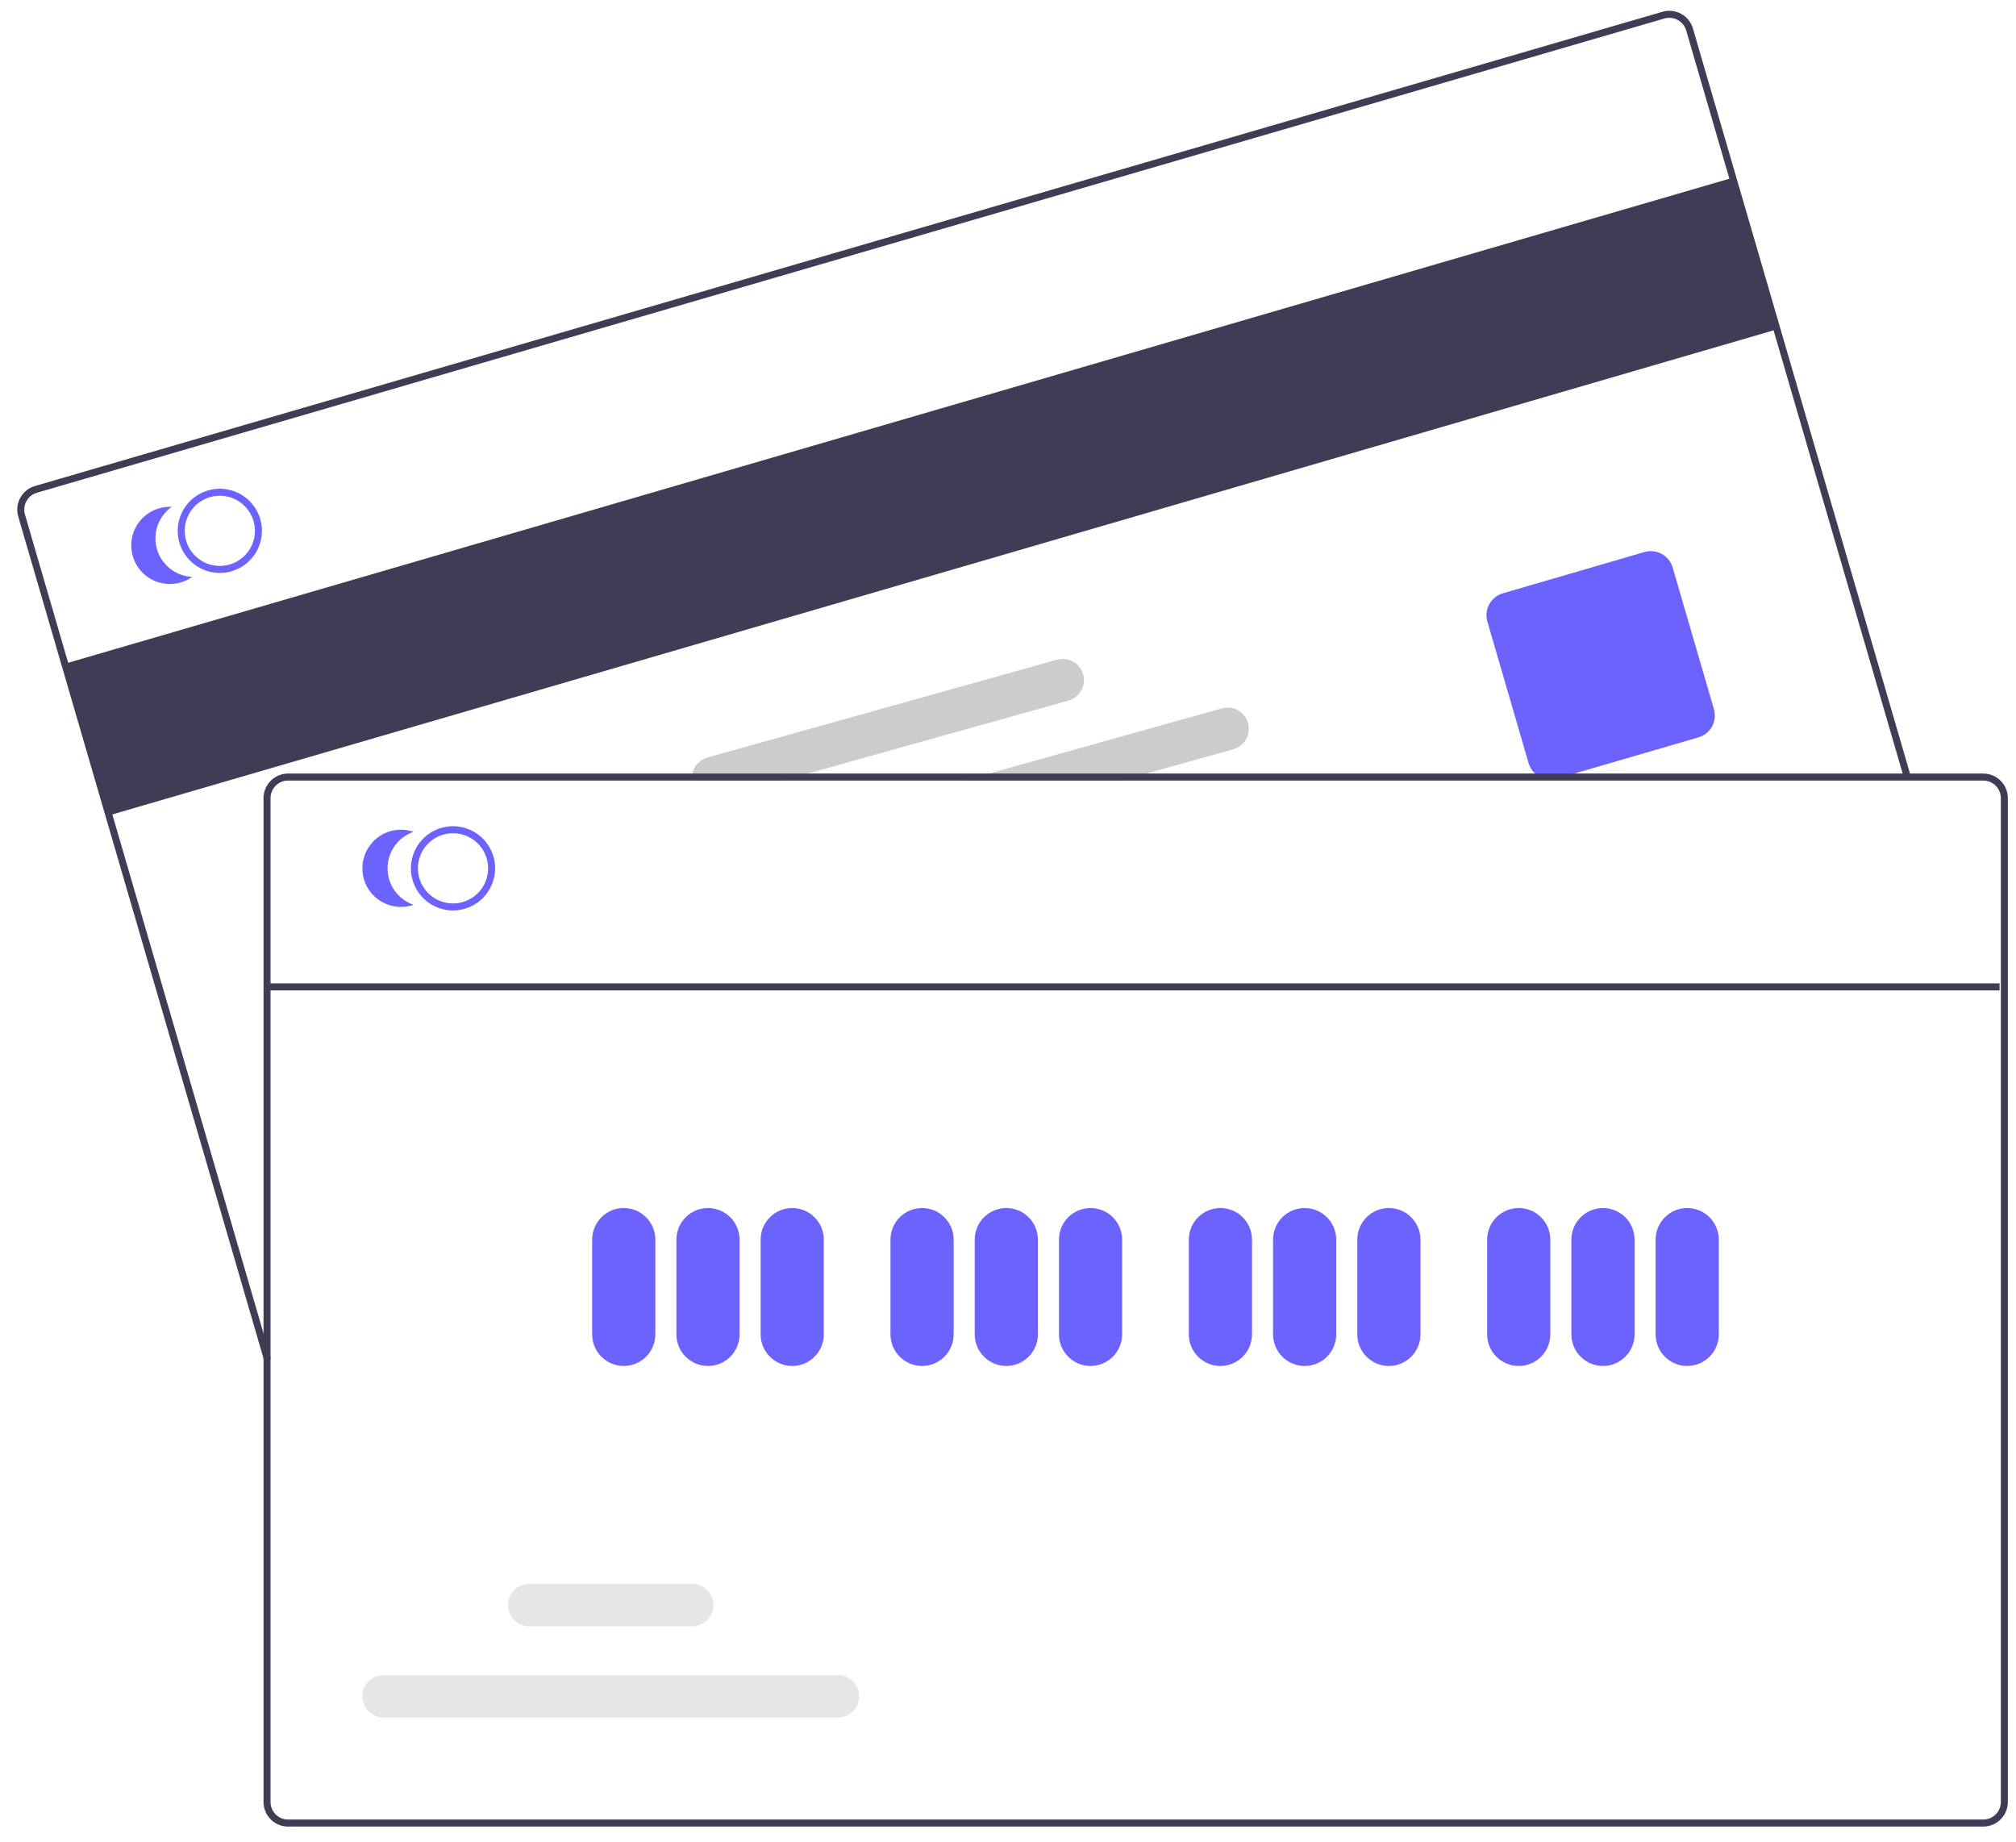 <svg width="104" height="95" viewBox="0 0 104 95" fill="none" xmlns="http://www.w3.org/2000/svg">
<g clip-path="url(#clip0_626_12716)">
<path d="M89.388 9.168L3.342 34.238L5.621 42.06L91.667 16.99L89.388 9.168Z" fill="#3F3D56"/>
<path d="M13.623 70.169L0.94 26.641C0.846 26.318 0.884 25.971 1.046 25.676C1.208 25.382 1.48 25.163 1.803 25.069L85.763 0.607C86.085 0.513 86.432 0.551 86.727 0.713C87.021 0.875 87.24 1.147 87.334 1.469L98.57 40.032L98.222 40.134L86.986 1.57C86.919 1.34 86.763 1.146 86.552 1.031C86.342 0.915 86.094 0.888 85.864 0.954L1.904 25.417C1.673 25.484 1.479 25.64 1.363 25.851C1.248 26.061 1.221 26.309 1.288 26.539L13.97 70.068L13.623 70.169Z" fill="#3F3D56"/>
<path d="M79.986 40.211C79.732 40.211 79.484 40.128 79.28 39.975C79.076 39.822 78.927 39.608 78.856 39.363L76.729 32.062C76.642 31.763 76.677 31.441 76.827 31.167C76.978 30.894 77.23 30.691 77.529 30.603L84.83 28.476C85.13 28.389 85.452 28.425 85.725 28.575C85.999 28.725 86.202 28.977 86.289 29.277L88.417 36.578C88.504 36.877 88.468 37.199 88.318 37.473C88.168 37.746 87.915 37.949 87.616 38.037L80.315 40.164C80.208 40.195 80.098 40.211 79.986 40.211Z" fill="#6C63FF"/>
<path d="M13.427 26.775C13.405 26.7 13.379 26.626 13.349 26.554C13.145 26.058 12.765 25.656 12.282 25.424C11.799 25.191 11.247 25.146 10.733 25.296C10.218 25.445 9.777 25.78 9.494 26.235C9.212 26.69 9.107 27.234 9.201 27.762C9.214 27.839 9.231 27.915 9.253 27.99C9.385 28.441 9.66 28.837 10.037 29.119C10.413 29.401 10.87 29.554 11.341 29.554C11.546 29.555 11.75 29.525 11.947 29.467C12.5 29.306 12.966 28.931 13.244 28.427C13.521 27.922 13.587 27.328 13.427 26.775ZM11.846 29.12C11.385 29.253 10.89 29.199 10.469 28.968C10.048 28.737 9.736 28.349 9.601 27.888C9.58 27.813 9.563 27.737 9.55 27.66C9.482 27.226 9.575 26.781 9.811 26.41C10.047 26.038 10.41 25.766 10.833 25.643C11.255 25.52 11.708 25.555 12.106 25.742C12.505 25.928 12.822 26.254 12.998 26.657C13.03 26.728 13.057 26.801 13.079 26.876C13.213 27.337 13.158 27.832 12.927 28.253C12.695 28.674 12.307 28.985 11.846 29.12Z" fill="#6C63FF"/>
<path d="M8.097 28.327C7.982 27.929 7.993 27.505 8.129 27.113C8.266 26.722 8.521 26.383 8.859 26.143C8.542 26.128 8.226 26.189 7.937 26.32C7.649 26.451 7.395 26.65 7.199 26.899C7.002 27.148 6.868 27.441 6.807 27.752C6.747 28.064 6.761 28.385 6.85 28.69C6.939 28.995 7.099 29.274 7.318 29.504C7.536 29.734 7.807 29.909 8.106 30.013C8.406 30.118 8.726 30.149 9.04 30.105C9.354 30.061 9.654 29.942 9.913 29.759C9.499 29.738 9.101 29.59 8.776 29.333C8.451 29.076 8.213 28.724 8.097 28.327Z" fill="#6C63FF"/>
<path d="M64.382 37.3C64.343 37.161 64.278 37.032 64.189 36.918C64.1 36.805 63.99 36.711 63.865 36.64C63.74 36.569 63.602 36.524 63.459 36.507C63.316 36.489 63.171 36.501 63.033 36.539L51.012 39.902L49.718 40.264H57.847L59.142 39.902L63.623 38.649C63.902 38.57 64.139 38.384 64.281 38.131C64.424 37.878 64.46 37.579 64.382 37.3Z" fill="#CCCCCC"/>
<path d="M55.877 34.788C55.799 34.509 55.613 34.272 55.36 34.13C55.107 33.988 54.808 33.952 54.528 34.03L36.491 39.074C36.239 39.146 36.021 39.305 35.876 39.523C35.731 39.741 35.669 40.004 35.7 40.264H40.37L41.666 39.902L55.119 36.139C55.398 36.06 55.635 35.874 55.777 35.621C55.92 35.368 55.956 35.068 55.877 34.788Z" fill="#CCCCCC"/>
<path d="M102.312 39.901H14.861C14.525 39.902 14.203 40.035 13.965 40.273C13.728 40.51 13.594 40.833 13.594 41.169V92.951C13.594 93.287 13.728 93.609 13.965 93.847C14.203 94.085 14.525 94.218 14.861 94.219H102.312C102.648 94.218 102.97 94.085 103.208 93.847C103.446 93.609 103.579 93.287 103.58 92.951V41.169C103.579 40.833 103.446 40.51 103.208 40.273C102.97 40.035 102.648 39.902 102.312 39.901ZM103.218 92.951C103.217 93.191 103.122 93.421 102.952 93.591C102.783 93.761 102.552 93.856 102.312 93.856H14.861C14.621 93.856 14.391 93.761 14.221 93.591C14.051 93.421 13.956 93.191 13.956 92.951V41.169C13.956 40.928 14.051 40.698 14.221 40.529C14.391 40.359 14.621 40.263 14.861 40.263H102.312C102.552 40.263 102.783 40.359 102.952 40.529C103.122 40.698 103.217 40.928 103.218 41.169V92.951Z" fill="#3F3D56"/>
<path d="M23.37 46.963C22.94 46.963 22.52 46.835 22.163 46.597C21.806 46.358 21.527 46.019 21.363 45.622C21.198 45.225 21.155 44.788 21.239 44.366C21.323 43.945 21.53 43.558 21.834 43.254C22.137 42.95 22.525 42.743 22.946 42.659C23.368 42.575 23.804 42.618 24.201 42.783C24.598 42.947 24.938 43.226 25.177 43.583C25.415 43.94 25.543 44.36 25.543 44.79C25.542 45.366 25.313 45.918 24.906 46.326C24.498 46.733 23.946 46.962 23.37 46.963ZM23.37 42.98C23.012 42.98 22.662 43.086 22.364 43.285C22.066 43.484 21.834 43.766 21.697 44.097C21.56 44.428 21.524 44.792 21.594 45.143C21.664 45.495 21.837 45.817 22.09 46.07C22.343 46.324 22.666 46.496 23.017 46.566C23.368 46.636 23.732 46.6 24.063 46.463C24.394 46.326 24.677 46.094 24.875 45.796C25.074 45.498 25.18 45.148 25.18 44.79C25.18 44.31 24.989 43.85 24.65 43.511C24.31 43.171 23.85 42.98 23.37 42.98Z" fill="#6C63FF"/>
<path d="M19.993 44.79C19.993 44.376 20.122 43.972 20.363 43.634C20.604 43.297 20.944 43.043 21.335 42.907C21.035 42.804 20.715 42.774 20.401 42.819C20.087 42.864 19.788 42.984 19.53 43.168C19.271 43.353 19.061 43.596 18.915 43.878C18.77 44.16 18.694 44.473 18.694 44.79C18.694 45.108 18.77 45.42 18.915 45.702C19.061 45.984 19.271 46.228 19.53 46.412C19.788 46.596 20.087 46.716 20.401 46.761C20.715 46.807 21.035 46.776 21.335 46.673C20.944 46.538 20.604 46.284 20.363 45.946C20.122 45.609 19.993 45.205 19.993 44.79Z" fill="#6C63FF"/>
<path d="M32.178 70.46C31.746 70.46 31.331 70.288 31.026 69.982C30.72 69.677 30.549 69.263 30.548 68.831V63.942C30.548 63.51 30.72 63.096 31.025 62.79C31.331 62.484 31.745 62.313 32.178 62.313C32.61 62.313 33.024 62.484 33.33 62.79C33.636 63.096 33.807 63.51 33.807 63.942V68.831C33.807 69.263 33.635 69.677 33.329 69.982C33.024 70.288 32.61 70.46 32.178 70.46Z" fill="#6C63FF"/>
<path d="M36.523 70.46C36.091 70.46 35.676 70.288 35.371 69.982C35.065 69.677 34.894 69.263 34.893 68.831V63.942C34.893 63.51 35.065 63.096 35.37 62.79C35.676 62.484 36.09 62.313 36.523 62.313C36.955 62.313 37.369 62.484 37.675 62.79C37.98 63.096 38.152 63.51 38.152 63.942V68.831C38.152 69.263 37.98 69.677 37.674 69.982C37.369 70.288 36.955 70.46 36.523 70.46Z" fill="#6C63FF"/>
<path d="M40.868 70.46C40.436 70.46 40.022 70.288 39.717 69.982C39.411 69.677 39.239 69.263 39.239 68.831V63.942C39.239 63.51 39.41 63.096 39.716 62.79C40.022 62.484 40.436 62.313 40.868 62.313C41.3 62.313 41.715 62.484 42.02 62.79C42.326 63.096 42.498 63.51 42.498 63.942V68.831C42.497 69.263 42.325 69.677 42.02 69.982C41.715 70.288 41.3 70.46 40.868 70.46Z" fill="#6C63FF"/>
<path d="M47.567 70.46C47.135 70.46 46.721 70.288 46.416 69.982C46.11 69.677 45.938 69.263 45.938 68.831V63.942C45.938 63.51 46.109 63.096 46.415 62.79C46.721 62.484 47.135 62.313 47.567 62.313C47.999 62.313 48.414 62.484 48.719 62.79C49.025 63.096 49.197 63.51 49.197 63.942V68.831C49.196 69.263 49.025 69.677 48.719 69.982C48.413 70.288 47.999 70.46 47.567 70.46Z" fill="#6C63FF"/>
<path d="M51.913 70.46C51.481 70.46 51.066 70.288 50.761 69.982C50.456 69.677 50.284 69.263 50.283 68.831V63.942C50.283 63.51 50.455 63.096 50.761 62.79C51.066 62.484 51.48 62.313 51.913 62.313C52.345 62.313 52.759 62.484 53.065 62.79C53.371 63.096 53.542 63.51 53.542 63.942V68.831C53.542 69.263 53.37 69.677 53.064 69.982C52.759 70.288 52.345 70.46 51.913 70.46Z" fill="#6C63FF"/>
<path d="M56.258 70.46C55.826 70.46 55.412 70.288 55.106 69.982C54.801 69.677 54.629 69.263 54.629 68.831V63.942C54.629 63.51 54.8 63.096 55.106 62.79C55.411 62.484 55.826 62.313 56.258 62.313C56.69 62.313 57.105 62.484 57.41 62.79C57.716 63.096 57.888 63.51 57.888 63.942V68.831C57.887 69.263 57.715 69.677 57.41 69.982C57.104 70.288 56.69 70.46 56.258 70.46Z" fill="#6C63FF"/>
<path d="M62.957 70.46C62.525 70.46 62.111 70.288 61.806 69.982C61.5 69.677 61.328 69.263 61.328 68.831V63.942C61.328 63.51 61.499 63.096 61.805 62.79C62.111 62.484 62.525 62.313 62.957 62.313C63.389 62.313 63.804 62.484 64.109 62.79C64.415 63.096 64.587 63.51 64.587 63.942V68.831C64.586 69.263 64.414 69.677 64.109 69.982C63.803 70.288 63.389 70.46 62.957 70.46Z" fill="#6C63FF"/>
<path d="M67.303 70.46C66.871 70.46 66.457 70.288 66.151 69.982C65.846 69.677 65.674 69.263 65.673 68.831V63.942C65.673 63.51 65.845 63.096 66.151 62.79C66.456 62.484 66.871 62.313 67.303 62.313C67.735 62.313 68.15 62.484 68.455 62.79C68.761 63.096 68.932 63.51 68.932 63.942V68.831C68.932 69.263 68.76 69.677 68.455 69.982C68.149 70.288 67.735 70.46 67.303 70.46Z" fill="#6C63FF"/>
<path d="M71.648 70.46C71.216 70.46 70.802 70.288 70.496 69.982C70.191 69.677 70.019 69.263 70.019 68.831V63.942C70.019 63.51 70.19 63.096 70.496 62.79C70.801 62.484 71.216 62.313 71.648 62.313C72.08 62.313 72.495 62.484 72.8 62.79C73.106 63.096 73.278 63.51 73.278 63.942V68.831C73.277 69.263 73.105 69.677 72.8 69.982C72.494 70.288 72.08 70.46 71.648 70.46Z" fill="#6C63FF"/>
<path d="M78.347 70.46C77.915 70.46 77.501 70.288 77.195 69.982C76.89 69.677 76.718 69.263 76.718 68.831V63.942C76.718 63.51 76.889 63.096 77.195 62.79C77.5 62.484 77.915 62.313 78.347 62.313C78.779 62.313 79.194 62.484 79.499 62.79C79.805 63.096 79.977 63.51 79.977 63.942V68.831C79.976 69.263 79.804 69.677 79.499 69.982C79.193 70.288 78.779 70.46 78.347 70.46Z" fill="#6C63FF"/>
<path d="M82.692 70.46C82.26 70.46 81.846 70.288 81.541 69.982C81.235 69.677 81.064 69.263 81.063 68.831V63.942C81.063 63.51 81.235 63.096 81.54 62.79C81.846 62.484 82.26 62.313 82.692 62.313C83.125 62.313 83.539 62.484 83.845 62.79C84.15 63.096 84.322 63.51 84.322 63.942V68.831C84.322 69.263 84.15 69.677 83.844 69.982C83.539 70.288 83.124 70.46 82.692 70.46Z" fill="#6C63FF"/>
<path d="M87.038 70.46C86.606 70.46 86.192 70.288 85.886 69.982C85.581 69.677 85.409 69.263 85.408 68.831V63.942C85.408 63.51 85.58 63.096 85.886 62.79C86.191 62.484 86.606 62.313 87.038 62.313C87.47 62.313 87.885 62.484 88.19 62.79C88.496 63.096 88.668 63.51 88.668 63.942V68.831C88.667 69.263 88.495 69.677 88.19 69.982C87.884 70.288 87.47 70.46 87.038 70.46Z" fill="#6C63FF"/>
<path d="M43.225 88.596H19.789C19.499 88.596 19.22 88.481 19.015 88.276C18.809 88.07 18.694 87.792 18.694 87.501C18.694 87.211 18.809 86.933 19.015 86.727C19.22 86.522 19.499 86.406 19.789 86.406H43.225C43.516 86.406 43.794 86.522 43.999 86.727C44.205 86.933 44.32 87.211 44.32 87.501C44.32 87.792 44.205 88.07 43.999 88.276C43.794 88.481 43.516 88.596 43.225 88.596Z" fill="#E6E6E6"/>
<path d="M35.711 83.889H27.303C27.012 83.889 26.734 83.773 26.529 83.568C26.323 83.363 26.208 83.084 26.208 82.794C26.208 82.503 26.323 82.225 26.529 82.02C26.734 81.814 27.012 81.699 27.303 81.699H35.711C36.002 81.699 36.28 81.814 36.485 82.02C36.691 82.225 36.806 82.503 36.806 82.794C36.806 83.084 36.691 83.363 36.485 83.568C36.28 83.773 36.002 83.889 35.711 83.889Z" fill="#E6E6E6"/>
<path d="M103.152 50.725H13.891V51.087H103.152V50.725Z" fill="#3F3D56"/>
</g>
<defs>
<clipPath id="clip0_626_12716">
<rect width="102.691" height="93.663" fill="white" transform="translate(0.889 0.556)"/>
</clipPath>
</defs>
</svg>

